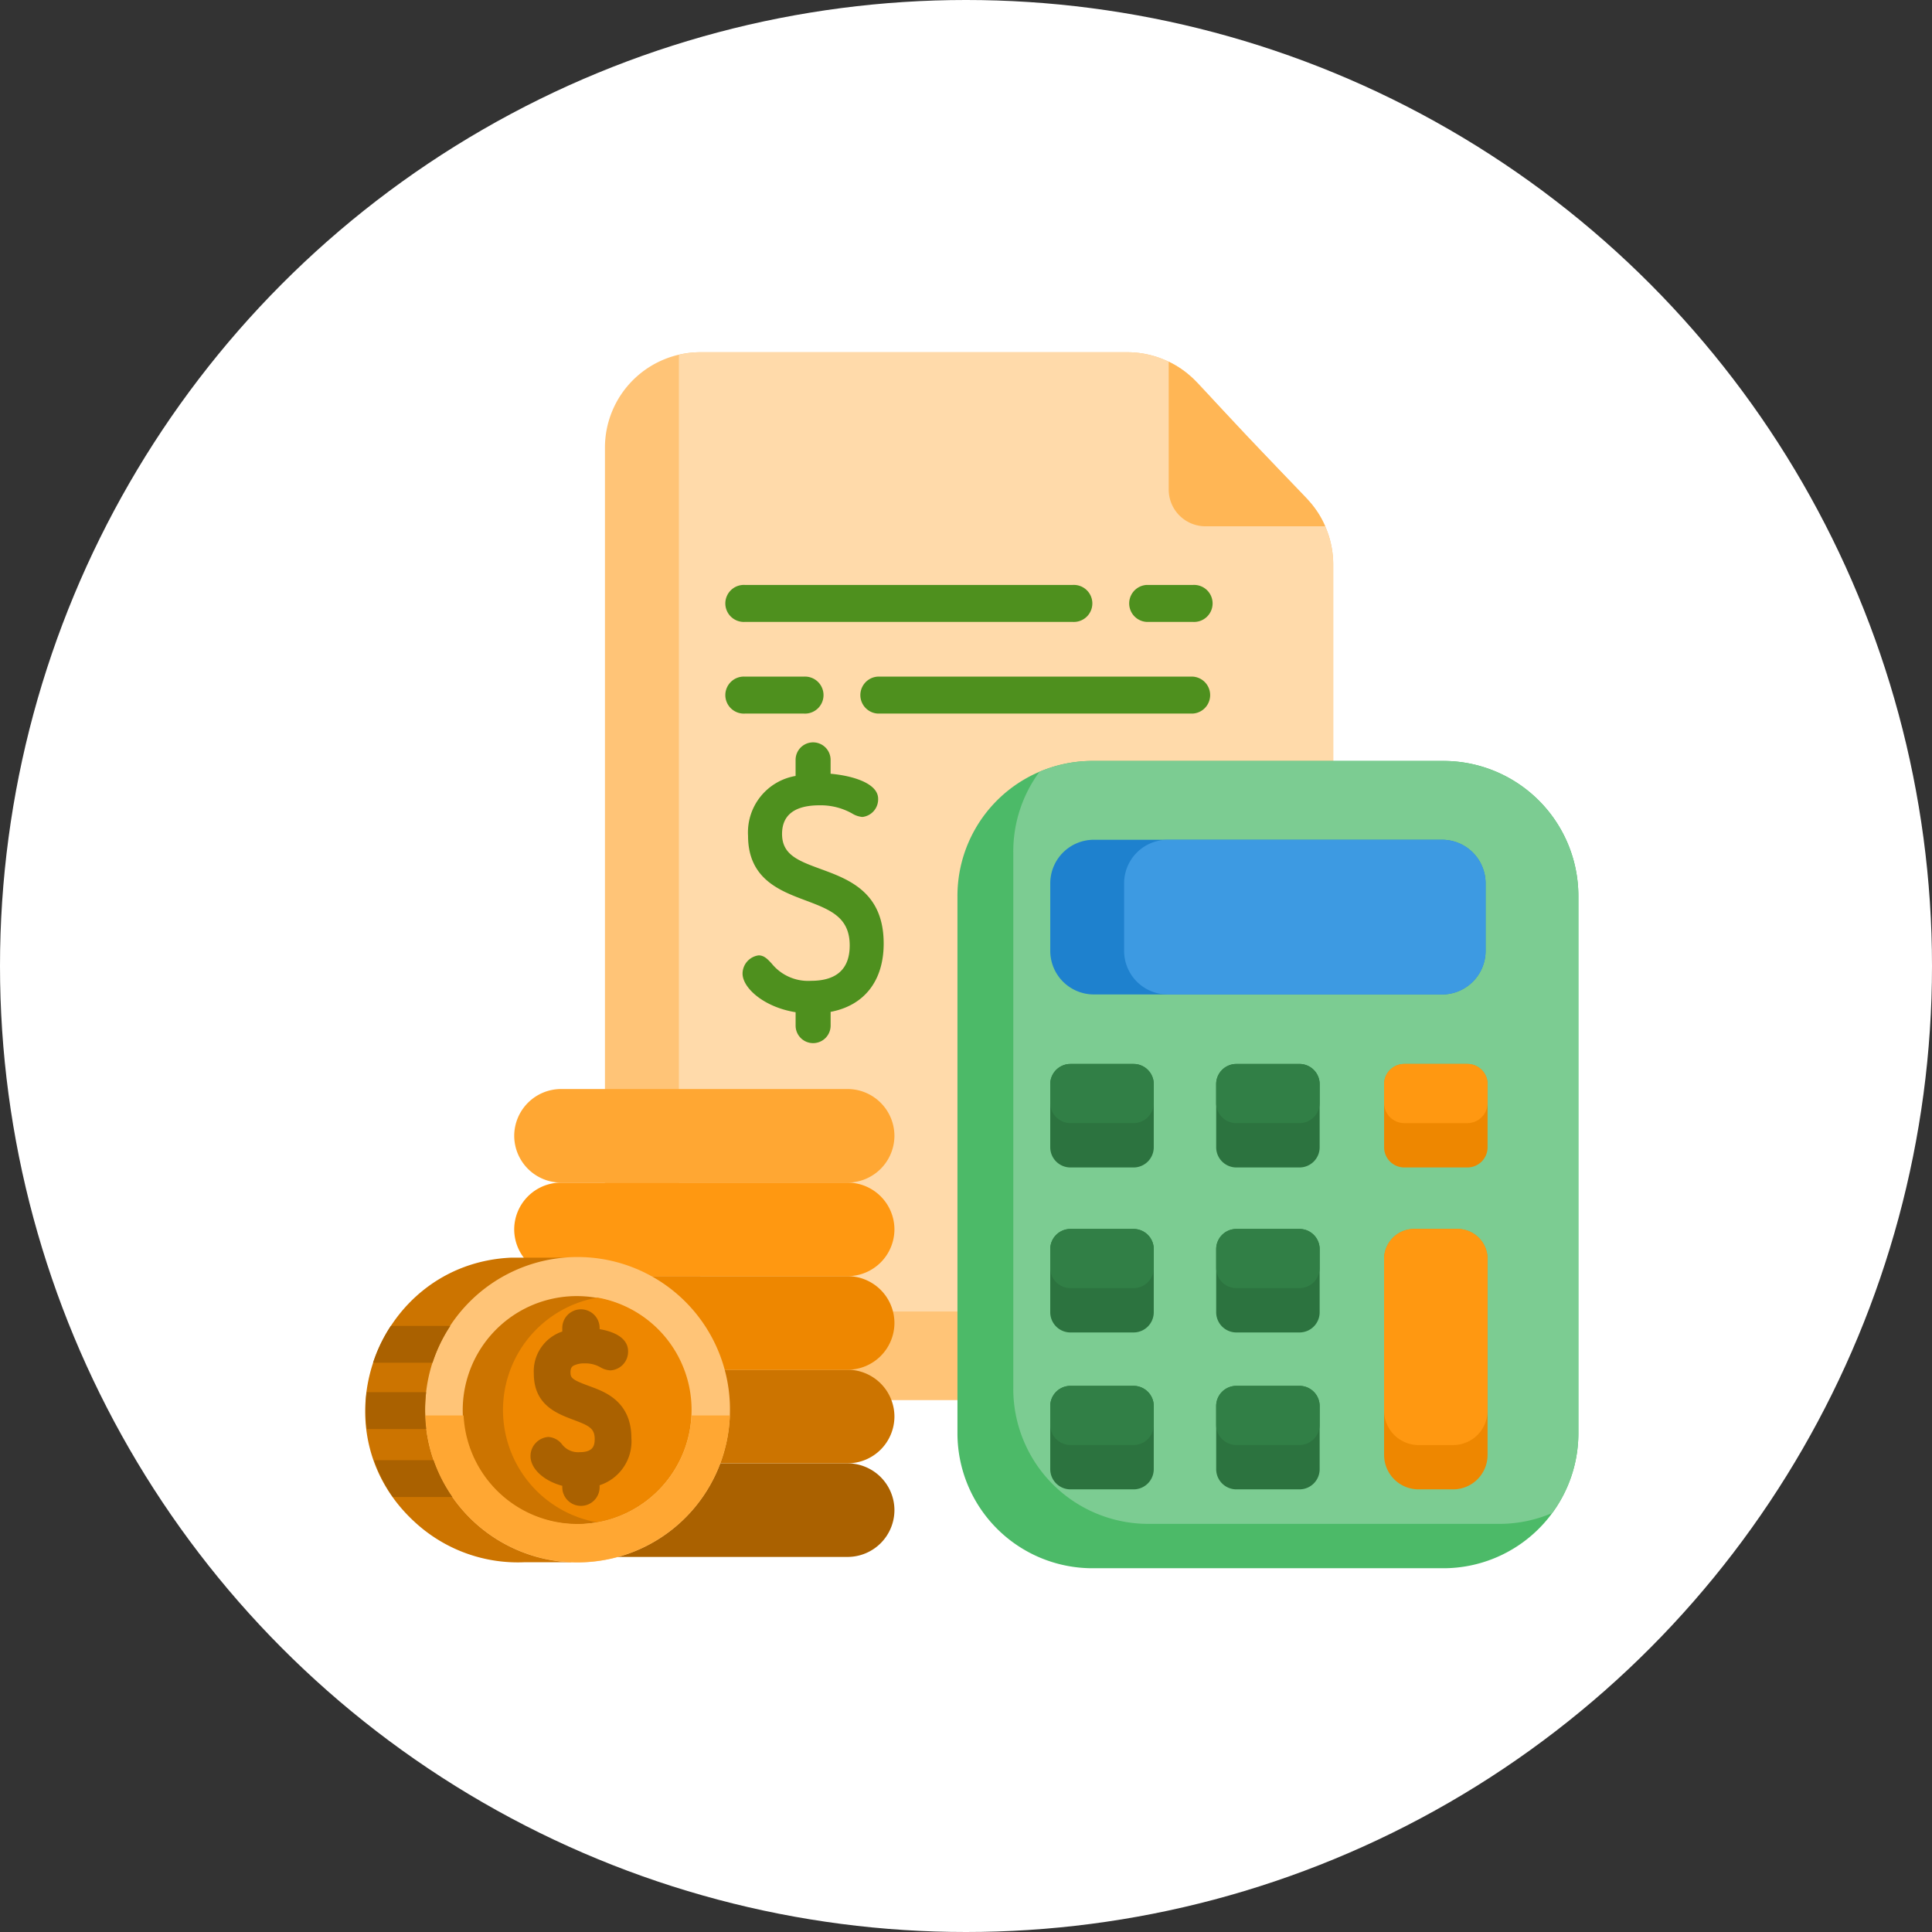 <svg xmlns="http://www.w3.org/2000/svg" width="167" height="167" viewBox="0 0 167 167">
  <rect x="0" y="0" width="167" height="167" fill="#333333" stroke="none"/>
  <g id="Grupo_1075189" data-name="Grupo 1075189" transform="translate(-716 -7438.826)">
    <g id="Grupo_1074470" data-name="Grupo 1074470" transform="translate(716.537 7439.363)">
      <circle id="Elipse_1142" data-name="Elipse 1142" cx="83.5" cy="83.5" r="83.5" transform="translate(-0.537 -0.537)" fill="#fff"/>
    </g>
    <g id="presupuesto" transform="translate(746.985 7469.274)">
      <path id="Trazado_612971" data-name="Trazado 612971" d="M164.5,18.353V82.321c0,.128,0,.255-.009.383a8.259,8.259,0,0,1-8.251,7.874h-46.43a8.258,8.258,0,0,1-8.259-8.257V8.259A8.246,8.246,0,0,1,109.815,0H146.7a8.233,8.233,0,0,1,3.587.822c2.231,1.074,2.86,2.431,6.869,6.531,4.613,5.009,5.714,5.522,6.654,7.691A8.168,8.168,0,0,1,164.5,18.353Z" transform="translate(-80.245 0)" fill="#ffc477"/>
      <path id="Trazado_612972" data-name="Trazado 612972" d="M189.227,18.353V82.321c0,.128,0,.255-.009.383a8.29,8.29,0,0,1-1.865.211h-46.43a8.258,8.258,0,0,1-8.259-8.257V.6c0-.13,0-.258.008-.385A8.3,8.3,0,0,1,134.537,0h36.881a8.272,8.272,0,0,1,6.035,2.623l4.421,4.73,5.062,5.3a8.313,8.313,0,0,1,2.291,5.7Z" transform="translate(-104.967 0)" fill="#ffdaaa"/>
      <path id="Trazado_612973" data-name="Trazado 612973" d="M303.635,183.762V230.2a11.672,11.672,0,0,1-11.671,11.672H261.634A11.672,11.672,0,0,1,249.963,230.2V183.762a11.667,11.667,0,0,1,11.672-11.672h30.329A11.671,11.671,0,0,1,303.635,183.762Z" transform="translate(-198.187 -136.763)" fill="#4cba68"/>
      <path id="Trazado_612974" data-name="Trazado 612974" d="M322.317,183.762V230.2a11.611,11.611,0,0,1-2.261,6.9,11.62,11.62,0,0,1-4.585.937H285.142a11.672,11.672,0,0,1-11.671-11.671V179.93a11.611,11.611,0,0,1,2.261-6.9,11.619,11.619,0,0,1,4.585-.937h30.329A11.671,11.671,0,0,1,322.317,183.762Z" transform="translate(-216.869 -136.763)" fill="#7ccc92"/>
      <path id="Trazado_612975" data-name="Trazado 612975" d="M367.848,370.907v5.454a1.745,1.745,0,0,1-1.743,1.746h-5.456a1.745,1.745,0,0,1-1.745-1.746v-5.454a1.745,1.745,0,0,1,1.745-1.746H366.1A1.745,1.745,0,0,1,367.848,370.907Z" transform="translate(-284.763 -293.379)" fill="#2c733f"/>
      <path id="Trazado_612976" data-name="Trazado 612976" d="M326.665,209.046v5.843a3.763,3.763,0,0,1-3.763,3.763H292.8a3.765,3.765,0,0,1-3.763-3.763v-5.843a3.765,3.765,0,0,1,3.763-3.763h30.1A3.763,3.763,0,0,1,326.665,209.046Z" transform="translate(-229.238 -163.142)" fill="#1e81ce"/>
      <path id="Trazado_612977" data-name="Trazado 612977" d="M351.387,209.046v5.843a3.763,3.763,0,0,1-3.763,3.763H323.906a3.765,3.765,0,0,1-3.763-3.763v-5.843a3.765,3.765,0,0,1,3.763-3.763h23.717A3.763,3.763,0,0,1,351.387,209.046Z" transform="translate(-253.96 -163.142)" fill="#3d9ae2"/>
      <g id="Grupo_1074811" data-name="Grupo 1074811" transform="translate(59.797 61.52)">
        <path id="Trazado_612978" data-name="Trazado 612978" d="M297.981,370.907v5.454a1.745,1.745,0,0,1-1.746,1.746H290.78a1.747,1.747,0,0,1-1.746-1.746v-5.454a1.747,1.747,0,0,1,1.746-1.746h5.456A1.745,1.745,0,0,1,297.981,370.907Z" transform="translate(-289.034 -354.899)" fill="#2c733f"/>
        <path id="Trazado_612979" data-name="Trazado 612979" d="M367.848,301.432v5.454a1.745,1.745,0,0,1-1.743,1.746h-5.456a1.745,1.745,0,0,1-1.745-1.746v-5.454a1.745,1.745,0,0,1,1.745-1.746H366.1A1.745,1.745,0,0,1,367.848,301.432Z" transform="translate(-344.56 -299.686)" fill="#2c733f"/>
      </g>
      <path id="Trazado_612980" data-name="Trazado 612980" d="M438.558,301.432v5.454a1.745,1.745,0,0,1-1.745,1.746h-5.454a1.745,1.745,0,0,1-1.745-1.746v-5.454a1.745,1.745,0,0,1,1.745-1.746h5.454A1.745,1.745,0,0,1,438.558,301.432Z" transform="translate(-340.958 -238.166)" fill="#ee8700"/>
      <g id="Grupo_1074812" data-name="Grupo 1074812" transform="translate(59.797 61.52)">
        <path id="Trazado_612981" data-name="Trazado 612981" d="M297.981,301.432v5.454a1.745,1.745,0,0,1-1.746,1.746H290.78a1.747,1.747,0,0,1-1.746-1.746v-5.454a1.747,1.747,0,0,1,1.746-1.746h5.456A1.745,1.745,0,0,1,297.981,301.432Z" transform="translate(-289.034 -299.686)" fill="#2c733f"/>
        <path id="Trazado_612982" data-name="Trazado 612982" d="M367.848,436.978v5.456a1.745,1.745,0,0,1-1.743,1.746h-5.456a1.745,1.745,0,0,1-1.745-1.746v-5.456a1.745,1.745,0,0,1,1.745-1.743H366.1A1.744,1.744,0,0,1,367.848,436.978Z" transform="translate(-344.56 -407.409)" fill="#2c733f"/>
        <path id="Trazado_612983" data-name="Trazado 612983" d="M297.981,436.978v5.456a1.745,1.745,0,0,1-1.746,1.746H290.78a1.747,1.747,0,0,1-1.746-1.746v-5.456a1.746,1.746,0,0,1,1.746-1.743h5.456A1.745,1.745,0,0,1,297.981,436.978Z" transform="translate(-289.034 -407.409)" fill="#2c733f"/>
      </g>
      <path id="Trazado_612984" data-name="Trazado 612984" d="M438.558,371.754v16.938a2.976,2.976,0,0,1-2.976,2.978H432.59a2.977,2.977,0,0,1-2.976-2.978V371.754a2.593,2.593,0,0,1,2.593-2.593h3.759A2.592,2.592,0,0,1,438.558,371.754Z" transform="translate(-340.959 -293.379)" fill="#ee8700"/>
      <g id="Grupo_1074813" data-name="Grupo 1074813" transform="translate(59.797 61.52)">
        <path id="Trazado_612985" data-name="Trazado 612985" d="M367.848,370.907v1.622a1.745,1.745,0,0,1-1.743,1.746h-5.456a1.745,1.745,0,0,1-1.745-1.746v-1.622a1.745,1.745,0,0,1,1.745-1.746H366.1A1.745,1.745,0,0,1,367.848,370.907Z" transform="translate(-344.56 -354.899)" fill="#317f46"/>
        <path id="Trazado_612986" data-name="Trazado 612986" d="M297.981,370.907v1.622a1.745,1.745,0,0,1-1.746,1.746H290.78a1.747,1.747,0,0,1-1.746-1.746v-1.622a1.747,1.747,0,0,1,1.746-1.746h5.456A1.745,1.745,0,0,1,297.981,370.907Z" transform="translate(-289.034 -354.899)" fill="#317f46"/>
        <path id="Trazado_612987" data-name="Trazado 612987" d="M367.848,301.432v1.622A1.745,1.745,0,0,1,366.1,304.8h-5.456a1.745,1.745,0,0,1-1.745-1.745v-1.622a1.745,1.745,0,0,1,1.745-1.746H366.1A1.745,1.745,0,0,1,367.848,301.432Z" transform="translate(-344.56 -299.686)" fill="#317f46"/>
      </g>
      <path id="Trazado_612988" data-name="Trazado 612988" d="M438.558,301.432v1.622a1.745,1.745,0,0,1-1.745,1.745h-5.454a1.745,1.745,0,0,1-1.745-1.745v-1.622a1.745,1.745,0,0,1,1.745-1.746h5.454A1.745,1.745,0,0,1,438.558,301.432Z" transform="translate(-340.958 -238.166)" fill="#ff9811"/>
      <g id="Grupo_1074814" data-name="Grupo 1074814" transform="translate(59.797 61.52)">
        <path id="Trazado_612989" data-name="Trazado 612989" d="M297.981,301.432v1.622a1.745,1.745,0,0,1-1.746,1.745H290.78a1.747,1.747,0,0,1-1.746-1.745v-1.622a1.747,1.747,0,0,1,1.746-1.746h5.456A1.745,1.745,0,0,1,297.981,301.432Z" transform="translate(-289.034 -299.686)" fill="#317f46"/>
        <path id="Trazado_612990" data-name="Trazado 612990" d="M367.848,436.978V438.6a1.745,1.745,0,0,1-1.743,1.745h-5.456A1.745,1.745,0,0,1,358.9,438.6v-1.624a1.745,1.745,0,0,1,1.745-1.743H366.1A1.744,1.744,0,0,1,367.848,436.978Z" transform="translate(-344.56 -407.409)" fill="#317f46"/>
        <path id="Trazado_612991" data-name="Trazado 612991" d="M297.981,436.978V438.6a1.745,1.745,0,0,1-1.746,1.745H290.78a1.747,1.747,0,0,1-1.746-1.745v-1.624a1.746,1.746,0,0,1,1.746-1.743h5.456A1.745,1.745,0,0,1,297.981,436.978Z" transform="translate(-289.034 -407.409)" fill="#317f46"/>
      </g>
      <path id="Trazado_612992" data-name="Trazado 612992" d="M438.558,371.754V384.86a2.976,2.976,0,0,1-2.976,2.978H432.59a2.977,2.977,0,0,1-2.976-2.978V371.754a2.593,2.593,0,0,1,2.593-2.593h3.759A2.592,2.592,0,0,1,438.558,371.754Z" transform="translate(-340.959 -293.379)" fill="#ff9811"/>
      <path id="Trazado_612993" data-name="Trazado 612993" d="M352.443,18.224H342.094a3.175,3.175,0,0,1-3.175-3.175V4a8.25,8.25,0,0,1,2.448,1.8l4.423,4.73,5.061,5.3A8.177,8.177,0,0,1,352.443,18.224Z" transform="translate(-268.882 -3.181)" fill="#ffb655"/>
      <g id="Grupo_1074815" data-name="Grupo 1074815" transform="translate(31.822 20.115)">
        <path id="Trazado_612994" data-name="Trazado 612994" d="M166.266,175.2h0c-1.947-.715-3.353-1.232-3.353-3.035,0-1.643,1.091-2.477,3.244-2.477a5.541,5.541,0,0,1,2.8.7,2.033,2.033,0,0,0,.9.308,1.533,1.533,0,0,0,1.361-1.573c0-1.33-2.169-1.99-4.109-2.163v-1.2a1.513,1.513,0,1,0-3.026,0v1.39a4.948,4.948,0,0,0-4.109,5.175c0,3.716,2.736,4.744,4.934,5.57,2.153.809,3.853,1.448,3.853,3.905,0,2.03-1.127,3.059-3.35,3.059a4.047,4.047,0,0,1-3.4-1.5c-.349-.376-.65-.7-1.124-.7a1.6,1.6,0,0,0-1.388,1.573c0,1.258,1.874,2.912,4.586,3.341v1.159a1.513,1.513,0,1,0,3.026,0v-1.19c2.917-.549,4.586-2.691,4.586-5.9C171.7,177.194,168.687,176.088,166.266,175.2Z" transform="translate(-158.12 -150.641)" fill="#4e901e"/>
        <path id="Trazado_612995" data-name="Trazado 612995" d="M323.379,101.178h4.01a1.6,1.6,0,1,0,0-3.193h-4.01a1.6,1.6,0,0,0,0,3.193Z" transform="translate(-287.086 -97.985)" fill="#4e901e"/>
        <path id="Trazado_612996" data-name="Trazado 612996" d="M154.358,101.178H182.67a1.6,1.6,0,1,0,0-3.193H154.358a1.6,1.6,0,1,0,0,3.193Z" transform="translate(-152.762 -97.985)" fill="#4e901e"/>
        <path id="Trazado_612997" data-name="Trazado 612997" d="M159.433,139.78a1.6,1.6,0,1,0,0-3.193h-5.075a1.6,1.6,0,1,0,0,3.193Z" transform="translate(-152.762 -128.663)" fill="#4e901e"/>
        <path id="Trazado_612998" data-name="Trazado 612998" d="M237.433,136.587H210.186a1.6,1.6,0,0,0,0,3.193h27.247a1.6,1.6,0,0,0,0-3.193Z" transform="translate(-197.13 -128.663)" fill="#4e901e"/>
      </g>
      <path id="Trazado_612999" data-name="Trazado 612999" d="M96.19,471.892a4.055,4.055,0,0,1-4.044,4.045H67.367a4.044,4.044,0,0,1,0-8.089H92.145A4.056,4.056,0,0,1,96.19,471.892Z" transform="translate(-49.861 -371.806)" fill="#aa6100"/>
      <path id="Trazado_613000" data-name="Trazado 613000" d="M96.19,432.487a4.055,4.055,0,0,1-4.044,4.044H67.367a4.044,4.044,0,0,1,0-8.089H92.145A4.056,4.056,0,0,1,96.19,432.487Z" transform="translate(-49.861 -340.491)" fill="#cc7400"/>
      <path id="Trazado_613001" data-name="Trazado 613001" d="M96.19,393.083a4.055,4.055,0,0,1-4.044,4.044H67.367a4.044,4.044,0,0,1,0-8.089H92.145A4.056,4.056,0,0,1,96.19,393.083Z" transform="translate(-49.861 -309.176)" fill="#ee8700"/>
      <path id="Trazado_613002" data-name="Trazado 613002" d="M96.19,353.681a4.055,4.055,0,0,1-4.044,4.044H67.367a4.056,4.056,0,0,1-4.044-4.044,4.055,4.055,0,0,1,4.044-4.044H92.145A4.056,4.056,0,0,1,96.19,353.681Z" transform="translate(-49.861 -277.862)" fill="#ff9811"/>
      <path id="Trazado_613003" data-name="Trazado 613003" d="M92.146,318.322H67.369a4.056,4.056,0,0,1-4.044-4.044h0a4.056,4.056,0,0,1,4.044-4.044H92.146a4.056,4.056,0,0,1,4.044,4.044h0A4.057,4.057,0,0,1,92.146,318.322Z" transform="translate(-49.862 -246.548)" fill="#ffa733"/>
      <path id="Trazado_613004" data-name="Trazado 613004" d="M18.386,381.232v26.33H14.356a13.131,13.131,0,0,1-9.315-3.316c-8.953-7.945-3.5-22.507,8.188-23.014Z" transform="translate(0 -302.972)" fill="#cc7400"/>
      <path id="Trazado_613005" data-name="Trazado 613005" d="M52.149,394.83a13.175,13.175,0,0,1-26.33.087c0-.03,0-.058,0-.087a13.175,13.175,0,0,1,26.33-1.038Q52.168,394.316,52.149,394.83Z" transform="translate(-20.047 -302.928)" fill="#ffc477"/>
      <path id="Trazado_613006" data-name="Trazado 613006" d="M53.987,416.8c-.161.036-.32.068-.481.1a9.857,9.857,0,1,1,.481-.1Z" transform="translate(-32.871 -315.76)" fill="#cc7400"/>
      <path id="Trazado_613007" data-name="Trazado 613007" d="M67.216,417.38c-.161.036-.32.068-.481.1a9.862,9.862,0,0,1-.463-19.328c.16-.036.32-.068.48-.1a9.862,9.862,0,0,1,.464,19.328Z" transform="translate(-46.1 -316.339)" fill="#ee8700"/>
      <path id="Trazado_613008" data-name="Trazado 613008" d="M52.183,447.684a13.175,13.175,0,0,1-26.329.087c0-.03,0-.058,0-.087h3.315A9.872,9.872,0,0,0,41.2,456.823a9.859,9.859,0,0,0,7.669-9.139Z" transform="translate(-20.081 -355.782)" fill="#ffa733"/>
      <g id="Grupo_1074816" data-name="Grupo 1074816" transform="translate(0.615 82.728)">
        <path id="Trazado_613009" data-name="Trazado 613009" d="M75.434,409.69l-.247-.091c-1.4-.515-1.545-.679-1.545-1.154,0-.4.147-.515.286-.592a2.06,2.06,0,0,1,.951-.185,2.591,2.591,0,0,1,1.358.341,1.819,1.819,0,0,0,.862.262,1.615,1.615,0,0,0,1.522-1.649c0-.971-.868-1.64-2.461-1.914v-.1a1.613,1.613,0,0,0-3.227,0v.306a3.62,3.62,0,0,0-2.461,3.626c0,2.715,1.973,3.457,3.414,4,1.374.516,1.849.742,1.849,1.677,0,.584-.157,1.125-1.3,1.125a1.75,1.75,0,0,1-1.519-.67,1.609,1.609,0,0,0-1.192-.645,1.663,1.663,0,0,0-1.538,1.649c0,1.1,1.147,2.15,2.747,2.574v.121a1.613,1.613,0,0,0,3.227,0V418.2a3.989,3.989,0,0,0,2.746-4.086C78.9,410.984,76.647,410.142,75.434,409.69Z" transform="translate(-55.93 -402.994)" fill="#aa6100"/>
        <path id="Trazado_613010" data-name="Trazado 613010" d="M10.573,409.992a13.133,13.133,0,0,0-1.537,3.184H3.895a12.97,12.97,0,0,1,1.535-3.184Z" transform="translate(-3.248 -408.555)" fill="#aa6100"/>
        <path id="Trazado_613011" data-name="Trazado 613011" d="M5.989,441.086H.846A13.253,13.253,0,0,1,.831,437.9H5.977A13.207,13.207,0,0,0,5.989,441.086Z" transform="translate(-0.742 -430.736)" fill="#aa6100"/>
        <path id="Trazado_613012" data-name="Trazado 613012" d="M11.091,469.7H5.945a13.072,13.072,0,0,1-1.626-3.184H9.463A12.99,12.99,0,0,0,11.091,469.7Z" transform="translate(-3.585 -453.476)" fill="#aa6100"/>
      </g>
    </g>
  </g>
</svg>
